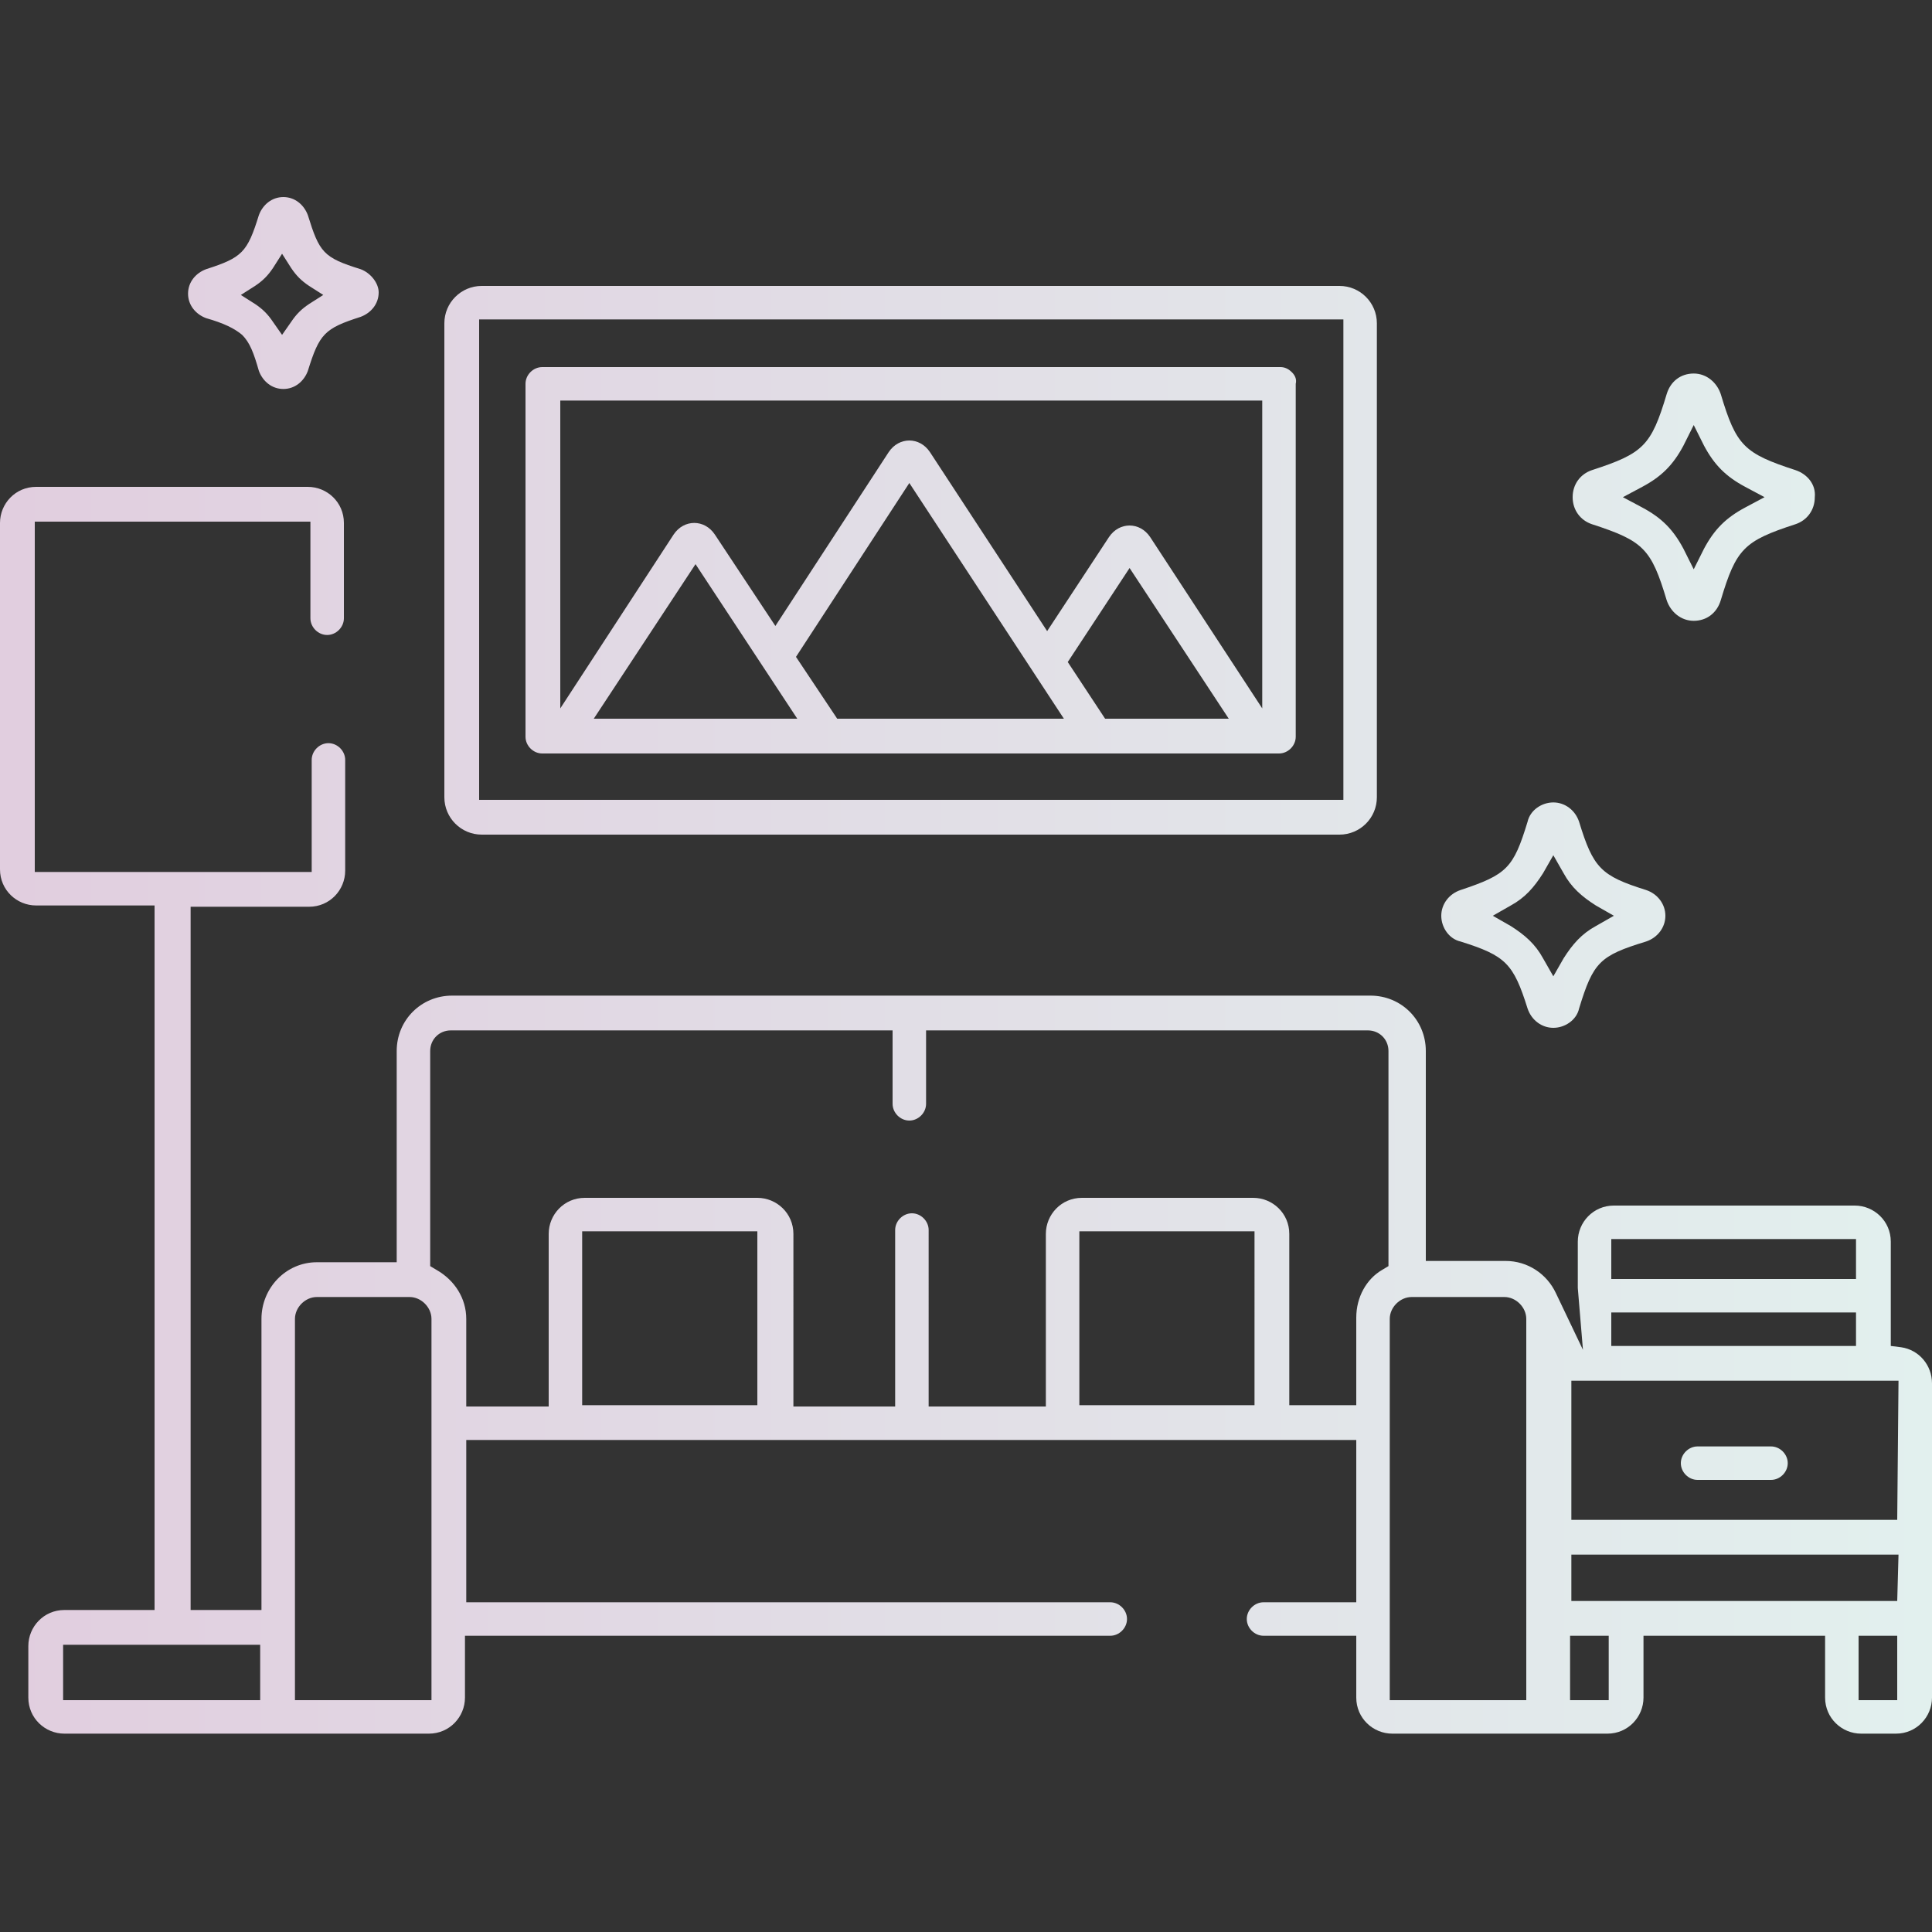 <?xml version="1.0" encoding="utf-8"?>
<!-- Generator: Adobe Illustrator 21.0.2, SVG Export Plug-In . SVG Version: 6.00 Build 0)  -->
<svg version="1.1" id="design" xmlns="http://www.w3.org/2000/svg" xmlns:xlink="http://www.w3.org/1999/xlink" x="0px" y="0px"
	 viewBox="0 0 150 150" style="enable-background:new 0 0 150 150;" xml:space="preserve">
<rect x="0" y="0" width="150" height="150" fill="#333333" stroke="none"/>
<style type="text/css">
	.st0{fill:url(#SVGID_1_);}
	.st1{fill:url(#SVGID_2_);}
	.st2{fill:url(#SVGID_3_);}
	.st3{fill:url(#SVGID_4_);}
	.st4{fill:url(#SVGID_5_);}
	.st5{fill:url(#SVGID_6_);}
	.st6{fill:url(#SVGID_7_);}
</style>
<g>
	<linearGradient id="SVGID_1_" gradientUnits="userSpaceOnUse" x1="0.5" y1="86.2" x2="150.054" y2="86.2">
		<stop  offset="0" style="stop-color:#E1CEDF"/>
		<stop  offset="1" style="stop-color:#E2F0EE"/>
	</linearGradient>
	<path class="st0" d="M147.6,104.6l-0.8-0.1v-8.1c0-1.6-1.3-2.8-2.8-2.8h-18.7c-1.6,0-2.8,1.3-2.8,2.8c0,1.3,0,3.4,0,3.6l0.4,4.8
		l-2.1-4.4c-0.7-1.5-2.2-2.5-3.9-2.5h-6.2V81.6c0-2.4-1.9-4.3-4.3-4.3H35.1c-2.4,0-4.3,1.9-4.3,4.3V98h-6.2c-2.4,0-4.3,2-4.3,4.4
		V125h-5.5V70.4H24c1.6,0,2.8-1.3,2.8-2.8V59c0-0.7-0.6-1.3-1.3-1.3s-1.3,0.6-1.3,1.3v8.7H2.7V40.5h21.4V48c0,0.7,0.6,1.3,1.3,1.3
		s1.3-0.6,1.3-1.3v-7.4c0-1.6-1.3-2.8-2.8-2.8H2.8c-1.6,0-2.8,1.3-2.8,2.8v26.9c0,1.6,1.3,2.8,2.8,2.8H12V125H5
		c-1.6,0-2.8,1.3-2.8,2.8v4c0,1.6,1.3,2.8,2.8,2.8h28.3c1.6,0,2.8-1.3,2.8-2.8V127h50.1c0.7,0,1.3-0.6,1.3-1.3
		c0-0.7-0.6-1.3-1.3-1.3h-50v-12.6h69.1v12.6h-7.2c-0.7,0-1.3,0.6-1.3,1.3c0,0.7,0.6,1.3,1.3,1.3h7.2v4.8c0,1.6,1.3,2.8,2.8,2.8
		h16.7c1.6,0,2.8-1.3,2.8-2.8V127h14.1v4.8c0,1.6,1.3,2.8,2.8,2.8h2.7c1.6,0,2.8-1.3,2.8-2.8v-24.4C150,106,149,104.8,147.6,104.6z
		 M20.2,132H4.9v-4.3h15.3V132z M33.5,132H22.9v-29.6c0-0.9,0.8-1.7,1.7-1.7h7.2c0.9,0,1.7,0.8,1.7,1.7V132z M58.8,109.1H45.2V95.6
		h13.6C58.8,95.6,58.8,109.1,58.8,109.1z M97.4,109.1H83.8V95.6h13.6V109.1z M105.3,102.3v6.8h-5.2V95.8c0-1.6-1.3-2.8-2.8-2.8H84
		c-1.6,0-2.8,1.3-2.8,2.8v13.4h-9.1V95.5c0-0.7-0.6-1.3-1.3-1.3c-0.7,0-1.3,0.6-1.3,1.3v13.7h-7.9V95.8c0-1.6-1.3-2.8-2.8-2.8H45.4
		c-1.6,0-2.8,1.3-2.8,2.8v13.4h-6.4v-6.8c0-1.6-0.9-3-2.3-3.8l-0.5-0.3V81.6c0-0.9,0.7-1.6,1.6-1.6h34.3v5.7c0,0.7,0.6,1.3,1.3,1.3
		c0.7,0,1.3-0.6,1.3-1.3V80h34.3c0.9,0,1.6,0.7,1.6,1.6v16.7l-0.5,0.3C106.1,99.3,105.3,100.7,105.3,102.3z M118.5,132h-10.6v-29.6
		c0-0.9,0.8-1.7,1.7-1.7h7.2c0.9,0,1.7,0.8,1.7,1.7L118.5,132L118.5,132z M125.1,96.2h19v3.1h-19C125.1,99.3,125.1,96.2,125.1,96.2z
		 M125.1,101.9h19v2.6h-19C125.1,104.5,125.1,101.9,125.1,101.9z M124.9,132h-3v-5h3V132z M147.3,132h-3v-5h3V132z M147.3,124.3H122
		v-3.6h25.4L147.3,124.3L147.3,124.3z M147.3,118H122v-10.8h25.4L147.3,118L147.3,118z"/>
	<linearGradient id="SVGID_2_" gradientUnits="userSpaceOnUse" x1="0.5" y1="113.6" x2="150.054" y2="113.6">
		<stop  offset="0" style="stop-color:#E1CEDF"/>
		<stop  offset="1" style="stop-color:#E2F0EE"/>
	</linearGradient>
	<path class="st1" d="M138.8,113.6c0,0.7-0.6,1.3-1.3,1.3h-5.7c-0.7,0-1.3-0.6-1.3-1.3c0-0.7,0.6-1.3,1.3-1.3h5.7
		C138.2,112.3,138.8,112.9,138.8,113.6z"/>
	<linearGradient id="SVGID_3_" gradientUnits="userSpaceOnUse" x1="0.5" y1="43.5" x2="150.054" y2="43.5">
		<stop  offset="0" style="stop-color:#E1CEDF"/>
		<stop  offset="1" style="stop-color:#E2F0EE"/>
	</linearGradient>
	<path class="st2" d="M100.3,28.9c-0.3-0.3-0.6-0.4-0.9-0.4H42.1c-0.7,0-1.3,0.6-1.3,1.3v27.4c0,0.7,0.6,1.3,1.3,1.3h57.2
		c0.7,0,1.3-0.6,1.3-1.3V29.8C100.7,29.4,100.5,29.1,100.3,28.9z M46.1,55.8l7.9-12l7.9,12H46.1z M65,55.8L61.8,51l8.8-13.5l12,18.3
		H65L65,55.8z M85.8,55.8l-2.9-4.4l4.8-7.3l7.7,11.7H85.8z M98,55l-8.7-13.3c-0.4-0.6-1-0.9-1.6-0.9s-1.2,0.3-1.6,0.9L81.3,49
		l-9.1-13.9c-0.4-0.6-1-0.9-1.6-0.9s-1.2,0.3-1.6,0.9l-8.8,13.5l-4.7-7.1c-0.4-0.6-1-0.9-1.6-0.9s-1.2,0.3-1.6,0.9L43.5,55V31.1H98
		V55z"/>
	<linearGradient id="SVGID_4_" gradientUnits="userSpaceOnUse" x1="0.5" y1="43.5" x2="150.054" y2="43.5">
		<stop  offset="0" style="stop-color:#E1CEDF"/>
		<stop  offset="1" style="stop-color:#E2F0EE"/>
	</linearGradient>
	<path class="st3" d="M104,22.2H37.4c-1.6,0-2.9,1.3-2.9,2.9v36.8c0,1.6,1.3,2.9,2.9,2.9H104c1.6,0,2.9-1.3,2.9-2.9V25.1
		C106.9,23.5,105.6,22.2,104,22.2z M104.3,62.1H37.2V24.8h67.1V62.1z"/>
	<linearGradient id="SVGID_5_" gradientUnits="userSpaceOnUse" x1="0.5" y1="22.75" x2="150.054" y2="22.75">
		<stop  offset="0" style="stop-color:#E1CEDF"/>
		<stop  offset="1" style="stop-color:#E2F0EE"/>
	</linearGradient>
	<path class="st4" d="M28,20.9c-2.9-0.9-3.2-1.3-4.1-4.2c-0.3-0.8-1-1.4-1.9-1.4s-1.6,0.6-1.9,1.4c-0.9,2.9-1.3,3.3-4.1,4.2
		c-0.8,0.3-1.4,1-1.4,1.9s0.6,1.6,1.4,1.9c1.4,0.4,2.2,0.8,2.8,1.3c0.6,0.6,0.9,1.4,1.3,2.8c0.3,0.8,1,1.4,1.9,1.4s1.6-0.6,1.9-1.4
		c0.9-2.9,1.3-3.3,4.1-4.2c0.8-0.3,1.4-1,1.4-1.9C29.4,22,28.8,21.2,28,20.9z M24,23.6c-0.6,0.4-1,0.8-1.4,1.4l-0.7,1l-0.7-1
		c-0.4-0.6-0.8-1-1.4-1.4l-1.1-0.7l1.1-0.7c0.6-0.4,1-0.8,1.4-1.4l0.7-1.1l0.7,1.1c0.4,0.6,0.8,1,1.4,1.4l1.1,0.7L24,23.6z"/>
	<linearGradient id="SVGID_6_" gradientUnits="userSpaceOnUse" x1="0.5" y1="38.6" x2="150.054" y2="38.6">
		<stop  offset="0" style="stop-color:#E1CEDF"/>
		<stop  offset="1" style="stop-color:#E2F0EE"/>
	</linearGradient>
	<path class="st5" d="M139.4,36.5c-4-1.3-4.6-1.9-5.8-5.9c-0.3-0.9-1.1-1.6-2.1-1.6s-1.8,0.6-2.1,1.6c-1.2,4-1.8,4.6-5.8,5.9
		c-0.9,0.3-1.5,1.1-1.5,2.1s0.6,1.8,1.5,2.1l0,0c4,1.3,4.6,1.9,5.8,5.9c0.3,0.9,1.1,1.6,2.1,1.6s1.8-0.6,2.1-1.6
		c1.2-4,1.8-4.6,5.8-5.9c0.9-0.3,1.5-1.1,1.5-2.1C141,37.6,140.3,36.8,139.4,36.5z M135.5,39.4c-1.5,0.8-2.4,1.7-3.2,3.2l-0.8,1.6
		l-0.8-1.6c-0.8-1.5-1.7-2.4-3.2-3.2l-1.5-0.8l1.5-0.8c1.5-0.8,2.4-1.7,3.2-3.2l0.8-1.6l0.8,1.6c0.8,1.5,1.7,2.4,3.2,3.2l1.5,0.8
		L135.5,39.4z"/>
	<linearGradient id="SVGID_7_" gradientUnits="userSpaceOnUse" x1="0.5" y1="71.05" x2="150.054" y2="71.05">
		<stop  offset="0" style="stop-color:#E1CEDF"/>
		<stop  offset="1" style="stop-color:#E2F0EE"/>
	</linearGradient>
	<path class="st6" d="M127.8,69.1c-3.5-1.1-4.1-1.7-5.2-5.3c-0.3-0.9-1.1-1.5-2-1.5s-1.8,0.6-2,1.5c-1.1,3.6-1.6,4.1-5.2,5.3
		c-0.9,0.3-1.5,1.1-1.5,2s0.6,1.8,1.5,2c3.5,1.1,4.1,1.7,5.2,5.2c0.3,0.9,1.1,1.5,2,1.5s1.8-0.6,2-1.5c1.1-3.6,1.6-4.1,5.2-5.2
		c0.9-0.3,1.5-1.1,1.5-2S128.7,69.4,127.8,69.1z M123.9,71.9c-1.1,0.6-1.8,1.4-2.5,2.5l-0.8,1.4l-0.8-1.4c-0.6-1.1-1.4-1.8-2.5-2.5
		l-1.4-0.8l1.4-0.8c1.1-0.6,1.8-1.4,2.5-2.5l0.8-1.4l0.8,1.4c0.6,1.1,1.4,1.8,2.5,2.5l1.4,0.8L123.9,71.9z"/>
</g>
</svg>
